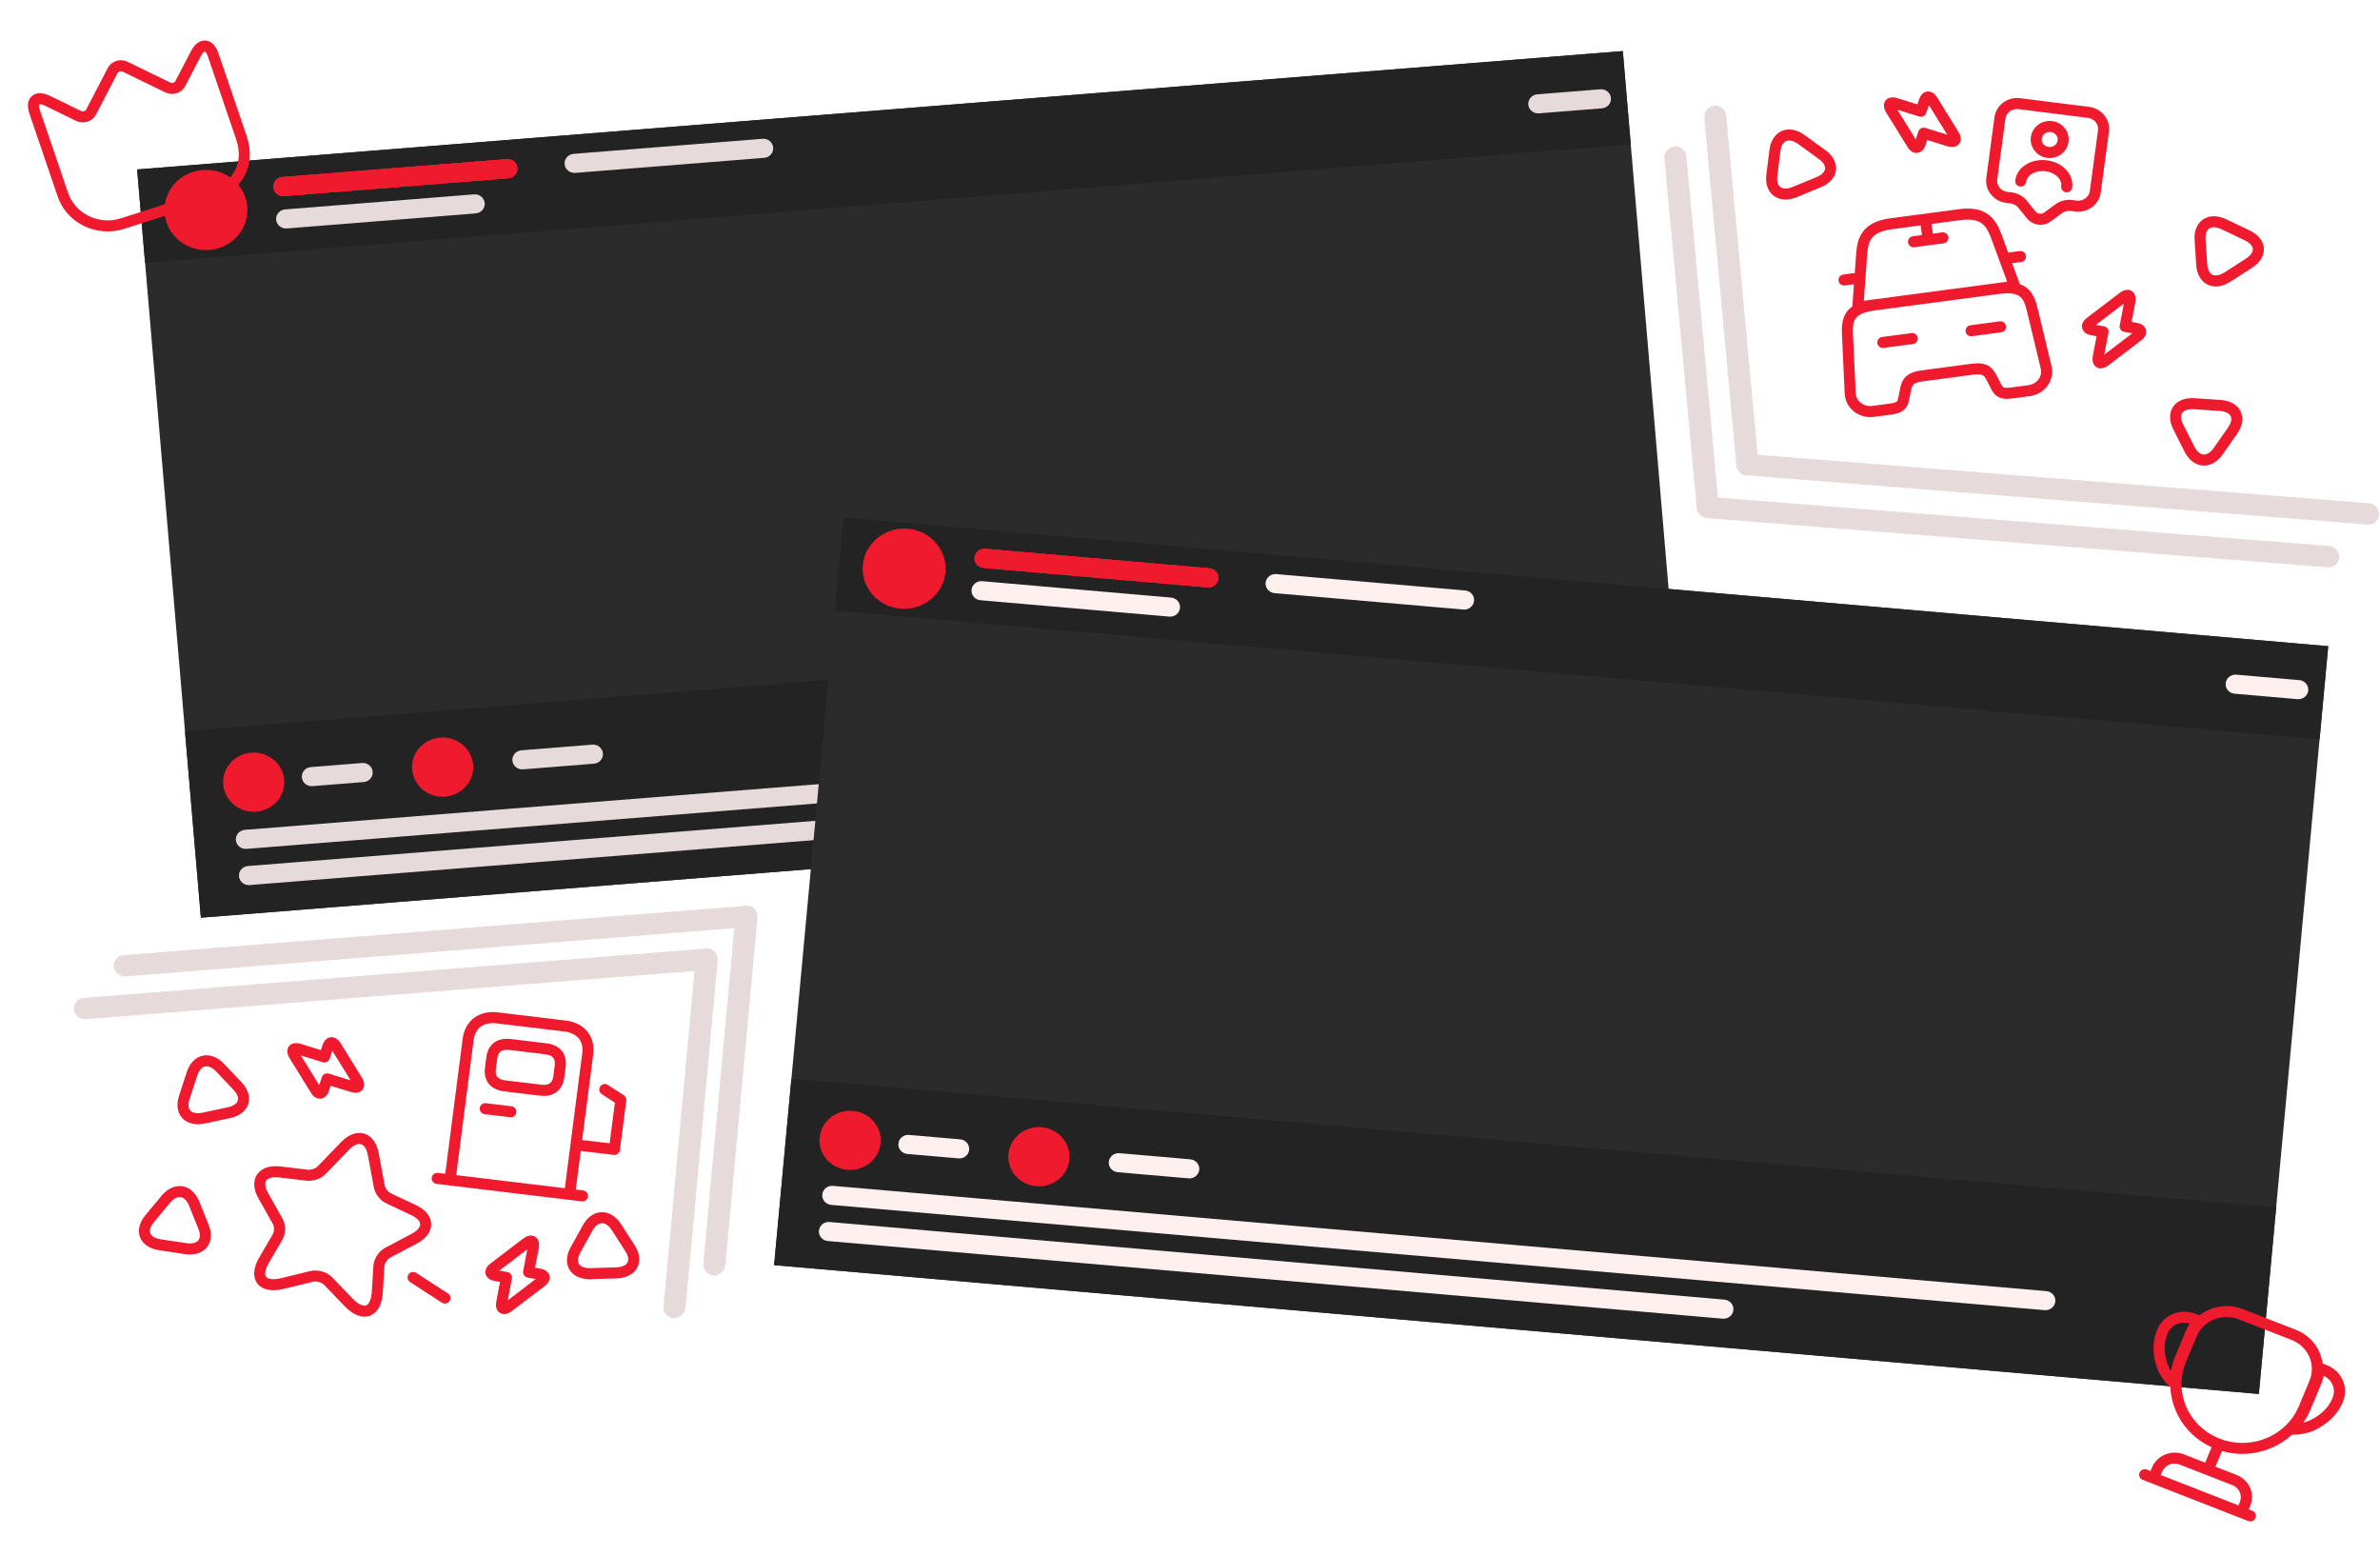 <svg width="647" height="423" viewBox="0 0 647 423" fill="none" xmlns="http://www.w3.org/2000/svg">
<g filter="url(#filter0_d_319_305)">
<path d="M37.278 42.053L441.158 9.882L458.486 213.234L54.607 245.404L37.278 42.053Z" fill="#2B2B2B"/>
<path d="M37.278 42.053L441.158 9.882L443.319 35.237L39.439 67.407L37.278 42.053Z" fill="#232323"/>
<path d="M50.285 194.696L454.165 162.525L458.486 213.234L54.607 245.404L50.285 194.696Z" fill="#232323"/>
<path d="M67.223 52.17C67.735 58.171 63.12 63.437 56.916 63.931C50.711 64.425 45.267 59.961 44.756 53.96C44.244 47.959 48.859 42.693 55.064 42.199C61.268 41.705 66.712 46.169 67.223 52.17Z" fill="#EF1A2D"/>
<path d="M77.263 207.915C77.641 212.344 74.235 216.231 69.655 216.595C65.076 216.96 61.058 213.665 60.68 209.236C60.303 204.806 63.709 200.92 68.288 200.555C72.868 200.19 76.886 203.485 77.263 207.915Z" fill="#EF1A2D"/>
<path d="M128.618 203.824C128.995 208.254 125.589 212.14 121.009 212.505C116.43 212.87 112.412 209.575 112.034 205.145C111.657 200.716 115.063 196.829 119.643 196.464C124.222 196.1 128.24 199.395 128.618 203.824Z" fill="#EF1A2D"/>
<path d="M74.316 46.917C74.194 45.488 75.293 44.234 76.77 44.117L137.753 39.259C139.23 39.141 140.526 40.204 140.648 41.633C140.77 43.062 139.671 44.316 138.194 44.433L77.211 49.291C75.734 49.409 74.437 48.346 74.316 46.917Z" fill="#EF1A2D"/>
<path d="M74.316 46.917C74.194 45.488 75.293 44.234 76.77 44.117L137.753 39.259C139.23 39.141 140.526 40.204 140.648 41.633C140.77 43.062 139.671 44.316 138.194 44.433L77.211 49.291C75.734 49.409 74.437 48.346 74.316 46.917Z" fill="#EF1A2D"/>
<path d="M74.316 46.917C74.194 45.488 75.293 44.234 76.77 44.117L137.753 39.259C139.23 39.141 140.526 40.204 140.648 41.633C140.77 43.062 139.671 44.316 138.194 44.433L77.211 49.291C75.734 49.409 74.437 48.346 74.316 46.917Z" fill="#EF1A2D"/>
<path d="M75.065 55.713C74.943 54.284 76.042 53.031 77.519 52.913L128.874 48.822C130.351 48.705 131.647 49.768 131.769 51.197C131.891 52.625 130.792 53.879 129.315 53.997L77.96 58.087C76.483 58.205 75.187 57.142 75.065 55.713Z" fill="#E7DADA"/>
<path d="M82.056 207.273C81.934 205.844 83.033 204.59 84.51 204.472L98.418 203.364C99.896 203.247 101.192 204.31 101.314 205.739C101.435 207.167 100.337 208.421 98.859 208.539L84.951 209.647C83.474 209.764 82.178 208.701 82.056 207.273Z" fill="#E7DADA"/>
<path d="M139.294 202.713C139.173 201.284 140.271 200.031 141.749 199.913L161.006 198.379C162.484 198.261 163.78 199.324 163.902 200.753C164.023 202.182 162.925 203.436 161.447 203.553L142.19 205.087C140.712 205.205 139.416 204.142 139.294 202.713Z" fill="#E7DADA"/>
<path d="M64.121 224.329C63.999 222.901 65.098 221.647 66.575 221.529L396.633 195.239C398.11 195.121 399.406 196.184 399.528 197.613C399.65 199.042 398.551 200.296 397.074 200.413L67.016 226.704C65.539 226.821 64.243 225.758 64.121 224.329Z" fill="#E7DADA"/>
<path d="M64.959 234.161C64.837 232.732 65.936 231.478 67.413 231.361L310.81 211.973C312.288 211.855 313.584 212.918 313.706 214.347C313.827 215.776 312.729 217.03 311.251 217.147L67.854 236.535C66.376 236.653 65.08 235.59 64.959 234.161Z" fill="#E7DADA"/>
<path d="M153.487 40.611C153.365 39.182 154.464 37.928 155.941 37.81L207.295 33.72C208.772 33.602 210.069 34.665 210.19 36.094C210.312 37.523 209.213 38.776 207.736 38.894L156.382 42.985C154.905 43.102 153.608 42.039 153.487 40.611Z" fill="#E7DADA"/>
<path d="M415.469 24.431C415.347 23.002 416.446 21.749 417.923 21.631L435.042 20.267C436.519 20.15 437.815 21.213 437.937 22.642C438.058 24.07 436.96 25.324 435.482 25.442L418.364 26.805C416.887 26.923 415.591 25.86 415.469 24.431Z" fill="#E7DADA"/>
</g>
<g filter="url(#filter1_d_319_305)">
<path d="M229.298 136.608L632.925 171.619L614.067 374.843L210.44 339.832L229.298 136.608Z" fill="#2B2B2B"/>
<path d="M229.298 136.608L632.925 171.619L630.573 196.957L226.947 161.947L229.298 136.608Z" fill="#232323"/>
<path d="M215.142 289.156L618.769 324.166L614.067 374.843L210.44 339.832L215.142 289.156Z" fill="#232323"/>
<path d="M257.015 151.523C256.458 157.52 250.981 161.946 244.781 161.408C238.58 160.871 234.005 155.573 234.561 149.575C235.118 143.578 240.596 139.152 246.796 139.69C252.996 140.228 257.571 145.525 257.015 151.523Z" fill="#EF1A2D"/>
<path d="M239.388 306.636C238.977 311.063 234.934 314.33 230.358 313.933C225.781 313.536 222.404 309.625 222.815 305.199C223.226 300.772 227.269 297.505 231.845 297.902C236.422 298.299 239.799 302.209 239.388 306.636Z" fill="#EF1A2D"/>
<path d="M290.71 311.088C290.299 315.514 286.256 318.781 281.68 318.384C277.103 317.987 273.726 314.077 274.137 309.65C274.548 305.224 278.591 301.957 283.167 302.354C287.744 302.751 291.121 306.661 290.71 311.088Z" fill="#EF1A2D"/>
<path d="M264.931 147.518C265.064 146.09 266.368 145.036 267.844 145.164L328.789 150.451C330.265 150.579 331.355 151.84 331.222 153.268C331.09 154.696 329.786 155.75 328.309 155.622L267.364 150.335C265.888 150.207 264.799 148.946 264.931 147.518Z" fill="#EF1A2D"/>
<path d="M264.931 147.518C265.064 146.09 266.368 145.036 267.844 145.164L328.789 150.451C330.265 150.579 331.355 151.84 331.222 153.268C331.09 154.696 329.786 155.75 328.309 155.622L267.364 150.335C265.888 150.207 264.799 148.946 264.931 147.518Z" fill="#EF1A2D"/>
<path d="M264.931 147.518C265.064 146.09 266.368 145.036 267.844 145.164L328.789 150.451C330.265 150.579 331.355 151.84 331.222 153.268C331.09 154.696 329.786 155.75 328.309 155.622L267.364 150.335C265.888 150.207 264.799 148.946 264.931 147.518Z" fill="#EF1A2D"/>
<path d="M264.115 156.309C264.248 154.881 265.552 153.827 267.028 153.955L318.351 158.407C319.827 158.535 320.916 159.796 320.784 161.224C320.651 162.652 319.347 163.706 317.871 163.578L266.549 159.126C265.072 158.998 263.983 157.737 264.115 156.309Z" fill="#FFF0F0"/>
<path d="M244.223 306.795C244.356 305.367 245.66 304.313 247.136 304.441L261.036 305.647C262.512 305.775 263.602 307.036 263.469 308.464C263.337 309.892 262.032 310.946 260.556 310.818L246.656 309.612C245.18 309.484 244.091 308.223 244.223 306.795Z" fill="#FFF0F0"/>
<path d="M301.426 311.757C301.558 310.329 302.863 309.275 304.339 309.403L323.585 311.072C325.061 311.2 326.15 312.462 326.018 313.89C325.885 315.318 324.581 316.372 323.105 316.243L303.859 314.574C302.383 314.446 301.293 313.185 301.426 311.757Z" fill="#FFF0F0"/>
<path d="M223.538 320.639C223.67 319.211 224.975 318.157 226.451 318.285L556.302 346.896C557.778 347.024 558.868 348.286 558.735 349.714C558.603 351.142 557.299 352.196 555.822 352.067L225.971 323.456C224.495 323.328 223.405 322.067 223.538 320.639Z" fill="#FFF0F0"/>
<path d="M222.626 330.464C222.759 329.036 224.063 327.982 225.539 328.11L468.784 349.209C470.261 349.337 471.35 350.599 471.218 352.027C471.085 353.455 469.781 354.508 468.305 354.38L225.059 333.281C223.583 333.153 222.494 331.892 222.626 330.464Z" fill="#FFF0F0"/>
<path d="M344.053 154.381C344.185 152.953 345.489 151.899 346.966 152.027L398.288 156.479C399.764 156.607 400.853 157.868 400.721 159.296C400.588 160.724 399.284 161.778 397.808 161.65L346.486 157.198C345.01 157.07 343.92 155.809 344.053 154.381Z" fill="#FFF0F0"/>
<path d="M605.043 181.711C605.175 180.283 606.48 179.229 607.956 179.357L625.063 180.841C626.539 180.969 627.629 182.23 627.496 183.658C627.364 185.086 626.06 186.14 624.583 186.012L607.476 184.528C606 184.4 604.91 183.139 605.043 181.711Z" fill="#FFF0F0"/>
</g>
<rect width="175.205" height="5.814" rx="2.907" transform="matrix(0.997 -0.079 0.085 0.996 30.665 259.807)" fill="#E7DADA"/>
<rect width="175.205" height="5.814" rx="2.907" transform="matrix(0.997 -0.079 0.085 0.996 19.842 271.433)" fill="#E7DADA"/>
<rect width="100.924" height="6.011" rx="3.006" transform="matrix(0.092 -0.996 0.996 0.086 190.925 346.386)" fill="#E7DADA"/>
<rect width="100.924" height="6.011" rx="3.006" transform="matrix(0.092 -0.996 0.996 0.086 180.103 358.012)" fill="#E7DADA"/>
<rect width="175.205" height="5.814" rx="2.907" transform="matrix(0.997 0.079 -0.085 0.996 461.492 134.786)" fill="#E7DADA"/>
<rect width="175.205" height="5.814" rx="2.907" transform="matrix(0.997 0.079 -0.085 0.996 472.315 123.16)" fill="#E7DADA"/>
<rect width="100.924" height="6.011" rx="3.006" transform="matrix(-0.092 -0.996 0.996 -0.086 461.478 140.54)" fill="#E7DADA"/>
<rect width="100.924" height="6.011" rx="3.006" transform="matrix(-0.092 -0.996 0.996 -0.086 472.301 129.495)" fill="#E7DADA"/>
<path d="M118.86 320.255L158.332 325.009M131.911 301.31L138.877 302.149M156.581 311.143L167.032 312.379L168.768 298.91L164.413 296.106M122.343 320.675L127.26 282.513C127.838 278.023 131.239 276.153 135.093 276.617L153.668 278.854C157.522 279.318 160.344 281.938 159.766 286.428L154.849 324.59L122.343 320.675ZM137.167 295.104L146.989 296.287C149.404 296.578 151.522 295.693 151.924 292.573L152.28 289.812C152.682 286.692 150.853 285.331 148.438 285.041L138.616 283.858C136.202 283.567 134.083 284.452 133.681 287.572L133.326 290.333C132.924 293.453 134.753 294.814 137.167 295.104Z" stroke="#EF1A2D" stroke-width="3" stroke-linecap="round" stroke-linejoin="round"/>
<path d="M120.957 352.775L112.301 347.178M101.493 313.73L103.12 322.496C103.342 323.699 104.455 325.138 105.603 325.661L112.404 328.858C116.762 330.896 116.837 334.403 112.593 336.655L105.372 340.46C104.165 341.099 103.086 342.72 103.012 344.051L102.568 351.179C102.212 356.804 98.698 358.03 94.729 353.905L89.186 348.143C88.177 347.091 86.181 346.54 84.765 346.883L76.884 348.803C71.244 350.173 68.97 347.304 71.827 342.396L75.458 336.19C76.137 335.03 76.163 333.109 75.502 331.942L71.567 324.961C69.261 320.852 71.291 317.947 76.089 318.511L83.58 319.397C84.847 319.537 86.583 318.94 87.437 318.033L93.728 311.508C97.117 307.983 100.618 308.988 101.493 313.73Z" stroke="#EF1A2D" stroke-width="3" stroke-linecap="round" stroke-linejoin="round"/>
<path d="M503.955 75.737L501.289 76.091M549.272 69.719L546.606 70.073M523.45 60.018L524.182 65.173M520.183 65.704L528.181 64.642M511.849 93.07L519.846 92.008M535.841 89.884L543.838 88.822M532.744 58.338L514.031 60.823C507.393 61.704 506.381 65.095 506.084 69.125L505.053 83.469L547.705 77.805L542.712 64.261C541.302 60.457 539.382 57.456 532.744 58.338ZM556.239 99.832C556.961 102.809 554.825 105.744 551.626 106.169L546.614 106.835C543.735 107.217 543.167 106.085 542.452 104.683L541.699 103.207C540.652 101.193 539.971 99.839 536.132 100.349L522.484 102.161C518.645 102.671 518.312 104.343 517.92 106.365L517.607 107.982C517.309 109.518 517.078 110.757 514.199 111.139L509.187 111.805C505.988 112.23 503.113 109.959 502.977 106.905L502.24 91.011C502.064 87.095 502.387 83.823 509.371 82.895L543.386 78.378C550.37 77.451 551.594 80.518 552.516 84.335L556.239 99.832Z" stroke="#EF1A2D" stroke-width="3" stroke-linecap="round" stroke-linejoin="round"/>
<path d="M561.834 50.772C562.201 48.051 559.7 45.492 556.244 45.057C552.789 44.621 549.693 46.476 549.327 49.197M564.309 56.003L563.121 55.853C561.87 55.696 560.619 56.015 559.629 56.751L556.611 58.969C555.235 59.979 553.25 59.729 552.187 58.411L549.858 55.52C549.096 54.563 547.956 53.943 546.72 53.787L545.548 53.64C542.953 53.313 541.128 51.038 541.463 48.559L543.685 32.068C544.019 29.589 546.385 27.843 548.98 28.17L567.742 30.533C570.337 30.86 572.161 33.134 571.827 35.613L569.604 52.105C569.272 54.569 566.904 56.33 564.309 56.003ZM560.851 38.366C560.589 40.311 558.745 41.682 556.733 41.429C554.721 41.175 553.303 39.393 553.565 37.448C553.827 35.503 555.671 34.132 557.683 34.385C559.695 34.638 561.113 36.421 560.851 38.366Z" stroke="#EF1A2D" stroke-width="3" stroke-linecap="round" stroke-linejoin="round"/>
<path d="M134.638 346.647L137.684 347.188L136.38 354.049C136.076 355.65 136.911 356.133 138.233 355.127L147.252 348.257C148.358 347.419 148.131 346.522 146.742 346.275L143.696 345.734L145 338.873C145.304 337.272 144.469 336.789 143.147 337.795L134.128 344.665C133.03 345.514 133.258 346.402 134.638 346.647Z" stroke="#EF1A2D" stroke-width="3" stroke-miterlimit="10" stroke-linecap="round" stroke-linejoin="round"/>
<path d="M89.138 284.408L88.195 287.26L81.323 285.134C79.719 284.638 79.117 285.378 79.981 286.774L85.878 296.298C86.596 297.466 87.546 297.363 87.976 296.062L88.919 293.211L95.792 295.336C97.395 295.832 97.997 295.092 97.134 293.696L91.237 284.172C90.506 283.01 89.566 283.116 89.138 284.408Z" stroke="#EF1A2D" stroke-width="3" stroke-miterlimit="10" stroke-linecap="round" stroke-linejoin="round"/>
<path d="M568.662 89.624L571.707 90.165L570.403 97.026C570.099 98.627 570.935 99.111 572.257 98.104L581.275 91.234C582.382 90.397 582.155 89.499 580.765 89.252L577.72 88.712L579.023 81.851C579.327 80.25 578.492 79.766 577.17 80.773L568.152 87.642C567.053 88.492 567.282 89.379 568.662 89.624Z" stroke="#EF1A2D" stroke-width="3" stroke-miterlimit="10" stroke-linecap="round" stroke-linejoin="round"/>
<path d="M523.162 27.386L522.218 30.238L515.346 28.112C513.743 27.616 513.14 28.356 514.004 29.752L519.901 39.276C520.62 40.444 521.569 40.341 522 39.04L522.943 36.188L529.815 38.314C531.418 38.81 532.021 38.07 531.157 36.674L525.26 27.15C524.529 25.988 523.589 26.094 523.162 27.386Z" stroke="#EF1A2D" stroke-width="3" stroke-miterlimit="10" stroke-linecap="round" stroke-linejoin="round"/>
<path d="M592.153 116.018C590.259 112.266 592.232 109.433 596.542 109.722L603.494 110.184C607.804 110.473 609.355 113.546 606.939 117.009L603.038 122.592C600.622 126.055 597.098 125.815 595.204 122.063L592.153 116.018Z" stroke="#EF1A2D" stroke-width="3" stroke-miterlimit="10" stroke-linecap="round" stroke-linejoin="round"/>
<path d="M598.09 65.188C597.812 61.022 600.751 59.125 604.624 60.976L610.873 63.956C614.746 65.807 614.974 69.219 611.378 71.535L605.576 75.267C601.981 77.583 598.815 76.067 598.538 71.9L598.09 65.188Z" stroke="#EF1A2D" stroke-width="3" stroke-miterlimit="10" stroke-linecap="round" stroke-linejoin="round"/>
<path d="M482.514 40.927C483.034 36.782 486.283 35.441 489.737 37.949L495.313 41.991C498.767 44.499 498.341 47.894 494.366 49.531L487.953 52.166C483.978 53.802 481.155 51.749 481.675 47.604L482.514 40.927Z" stroke="#EF1A2D" stroke-width="3" stroke-miterlimit="10" stroke-linecap="round" stroke-linejoin="round"/>
<path d="M52.197 291.839C53.498 287.858 56.946 287.118 59.864 290.198L64.575 295.163C67.493 298.243 66.428 301.504 62.209 302.405L55.404 303.854C51.185 304.755 48.802 302.234 50.102 298.253L52.197 291.839Z" stroke="#EF1A2D" stroke-width="3" stroke-miterlimit="10" stroke-linecap="round" stroke-linejoin="round"/>
<path d="M159.727 333.766C161.764 330.084 165.294 329.97 167.576 333.517L171.261 339.235C173.543 342.782 171.875 345.798 167.557 345.933L160.592 346.146C156.274 346.281 154.411 343.379 156.447 339.697L159.727 333.766Z" stroke="#EF1A2D" stroke-width="3" stroke-miterlimit="10" stroke-linecap="round" stroke-linejoin="round"/>
<path d="M17.094 52.901L9.424 30.425C8.36 27.304 9.972 25.958 13.006 27.436L21.364 31.508C22.623 32.121 24.176 31.625 24.786 30.416L30.6 19.222C31.234 18.006 32.787 17.51 34.021 18.131L45.607 23.775C46.866 24.389 48.419 23.893 49.029 22.684L53.24 14.603C54.769 11.67 56.894 11.825 57.959 14.945L65.636 37.445C68.037 44.484 64.785 50.724 57.505 53.046L33.238 60.786C26.532 62.899 19.303 59.377 17.094 52.901Z" stroke="#EF1A2D" stroke-width="3" stroke-linecap="round" stroke-linejoin="round"/>
<path d="M45.03 325.979C47.733 322.723 51.225 323.239 52.792 327.132L55.325 333.408C56.893 337.3 54.679 339.968 50.409 339.332L43.523 338.302C39.253 337.666 37.974 334.482 40.677 331.226L45.03 325.979Z" stroke="#EF1A2D" stroke-width="3" stroke-miterlimit="10" stroke-linecap="round" stroke-linejoin="round"/>
<path d="M604.1 394.202C604.42 393.438 604.053 392.574 603.281 392.273C602.509 391.971 601.625 392.347 601.306 393.111L604.1 394.202ZM599.276 397.969C598.957 398.733 599.324 399.597 600.095 399.899C600.867 400.2 601.752 399.824 602.071 399.06L599.276 397.969ZM585.425 401.708L584.028 401.163L583.45 402.547L584.847 403.092L585.425 401.708ZM609.351 411.051L608.773 412.435L610.17 412.981L610.749 411.597L609.351 411.051ZM583.611 399.39C582.839 399.088 581.954 399.464 581.635 400.228C581.316 400.993 581.683 401.857 582.454 402.158L583.611 399.39ZM611.166 413.369C611.937 413.671 612.822 413.295 613.141 412.531C613.46 411.766 613.094 410.902 612.322 410.601L611.166 413.369ZM591.407 376.196L590.439 377.355C590.894 377.721 591.529 377.788 592.064 377.525C592.598 377.263 592.932 376.72 592.919 376.137L591.407 376.196ZM587.949 371.617L586.53 372.155C586.539 372.179 586.549 372.203 586.559 372.227L587.949 371.617ZM597.791 359.048L598.832 360.11C599.204 359.757 599.371 359.246 599.278 358.752C599.185 358.258 598.843 357.849 598.369 357.664L597.791 359.048ZM592.725 369.177L594.122 369.723L592.725 369.177ZM622.655 388.398L621.609 387.341C621.181 387.751 621.031 388.366 621.227 388.913C621.423 389.461 621.929 389.839 622.519 389.882L622.655 388.398ZM628.432 387.425L628.994 388.797C629.019 388.787 629.043 388.776 629.067 388.765L628.432 387.425ZM630.379 371.773L630.957 370.389C630.484 370.204 629.944 370.269 629.522 370.562C629.1 370.854 628.854 371.334 628.867 371.838L630.379 371.773ZM626.748 382.463L628.145 383.008L626.748 382.463ZM601.306 393.111L599.276 397.969L602.071 399.06L604.1 394.202L601.306 393.111ZM584.847 403.092L608.773 412.435L609.929 409.667L586.003 400.324L584.847 403.092ZM610.749 411.597L611.715 409.283L608.92 408.192L607.954 410.505L610.749 411.597ZM611.715 409.283C613.11 405.943 611.415 402.175 608.043 400.859L606.887 403.627C608.779 404.366 609.651 406.443 608.92 408.192L611.715 409.283ZM608.043 400.859L593.687 395.253L592.531 398.021L606.887 403.627L608.043 400.859ZM593.687 395.253C590.316 393.936 586.39 395.509 584.994 398.849L587.789 399.94C588.519 398.192 590.639 397.282 592.531 398.021L593.687 395.253ZM584.994 398.849L584.028 401.163L586.822 402.254L587.789 399.94L584.994 398.849ZM582.454 402.158L611.166 413.369L612.322 410.601L583.611 399.39L582.454 402.158ZM603.405 390.976C594.886 387.649 590.833 378.329 594.24 370.173L591.446 369.082C587.374 378.83 592.25 389.84 602.249 393.744L603.405 390.976ZM594.24 370.173L597.139 363.233L594.345 362.142L591.446 369.082L594.24 370.173ZM597.139 363.233C598.943 358.917 604.052 356.78 608.6 358.556L609.756 355.787C603.729 353.434 596.813 356.234 594.345 362.142L597.139 363.233ZM608.6 358.556L622.956 364.161L624.112 361.393L609.756 355.787L608.6 358.556ZM622.956 364.161C627.504 365.937 629.645 370.905 627.842 375.222L630.636 376.313C633.104 370.405 630.139 363.747 624.112 361.393L622.956 364.161ZM627.842 375.222L624.943 382.161L627.737 383.253L630.636 376.313L627.842 375.222ZM624.943 382.161C621.535 390.318 611.925 394.303 603.405 390.976L602.249 393.744C612.248 397.648 623.665 393.001 627.737 383.253L624.943 382.161ZM592.375 375.038C591.02 373.948 589.999 372.513 589.339 371.008L586.559 372.227C587.382 374.099 588.669 375.933 590.439 377.355L592.375 375.038ZM589.368 371.08C588.273 368.171 588.066 365.234 589.236 362.434L586.441 361.343C584.905 365.02 585.25 368.755 586.53 372.155L589.368 371.08ZM589.236 362.434C590.256 359.991 593.048 358.806 595.658 359.825L596.814 357.057C592.725 355.46 588.127 357.308 586.441 361.343L589.236 362.434ZM595.658 359.825L597.213 360.432L598.369 357.664L596.814 357.057L595.658 359.825ZM596.75 357.986C595.661 359.022 594.813 360.288 594.227 361.692L597.021 362.783C597.459 361.735 598.075 360.829 598.832 360.11L596.75 357.986ZM594.227 361.692L591.328 368.632L594.122 369.723L597.021 362.783L594.227 361.692ZM591.328 368.632C590.277 371.148 589.836 373.725 589.895 376.255L592.919 376.137C592.869 373.997 593.241 371.834 594.122 369.723L591.328 368.632ZM622.519 389.882C624.814 390.047 627.057 389.592 628.994 388.797L627.87 386.054C626.313 386.693 624.548 387.04 622.79 386.914L622.519 389.882ZM629.067 388.765C632.43 387.178 635.361 384.722 636.897 381.045L634.103 379.953C632.933 382.753 630.674 384.728 627.797 386.086L629.067 388.765ZM636.897 381.045C638.582 377.01 636.601 372.593 632.512 370.996L631.356 373.764C633.966 374.783 635.123 377.511 634.103 379.953L636.897 381.045ZM632.512 370.996L630.957 370.389L629.801 373.157L631.356 373.764L632.512 370.996ZM628.867 371.838C628.895 372.864 628.688 373.929 628.25 374.977L631.044 376.069C631.631 374.665 631.931 373.184 631.89 371.708L628.867 371.838ZM628.25 374.977L625.351 381.917L628.145 383.008L631.044 376.069L628.25 374.977ZM625.351 381.917C624.469 384.028 623.182 385.834 621.609 387.341L623.7 389.456C625.56 387.675 627.094 385.524 628.145 383.008L625.351 381.917Z" fill="#EF1A2D"/>
<defs>
<filter id="filter0_d_319_305" x="33.278" y="9.882" width="429.208" height="243.522" filterUnits="userSpaceOnUse" color-interpolation-filters="sRGB">
<feFlood flood-opacity="0" result="BackgroundImageFix"/>
<feColorMatrix in="SourceAlpha" type="matrix" values="0 0 0 0 0 0 0 0 0 0 0 0 0 0 0 0 0 0 127 0" result="hardAlpha"/>
<feOffset dy="4"/>
<feGaussianBlur stdDeviation="2"/>
<feComposite in2="hardAlpha" operator="out"/>
<feColorMatrix type="matrix" values="0 0 0 0 0 0 0 0 0 0 0 0 0 0 0 0 0 0 0.25 0"/>
<feBlend mode="normal" in2="BackgroundImageFix" result="effect1_dropShadow_319_305"/>
<feBlend mode="normal" in="SourceGraphic" in2="effect1_dropShadow_319_305" result="shape"/>
</filter>
<filter id="filter1_d_319_305" x="206.439" y="136.608" width="430.485" height="246.235" filterUnits="userSpaceOnUse" color-interpolation-filters="sRGB">
<feFlood flood-opacity="0" result="BackgroundImageFix"/>
<feColorMatrix in="SourceAlpha" type="matrix" values="0 0 0 0 0 0 0 0 0 0 0 0 0 0 0 0 0 0 127 0" result="hardAlpha"/>
<feOffset dy="4"/>
<feGaussianBlur stdDeviation="2"/>
<feComposite in2="hardAlpha" operator="out"/>
<feColorMatrix type="matrix" values="0 0 0 0 0 0 0 0 0 0 0 0 0 0 0 0 0 0 0.25 0"/>
<feBlend mode="normal" in2="BackgroundImageFix" result="effect1_dropShadow_319_305"/>
<feBlend mode="normal" in="SourceGraphic" in2="effect1_dropShadow_319_305" result="shape"/>
</filter>
</defs>
</svg>
